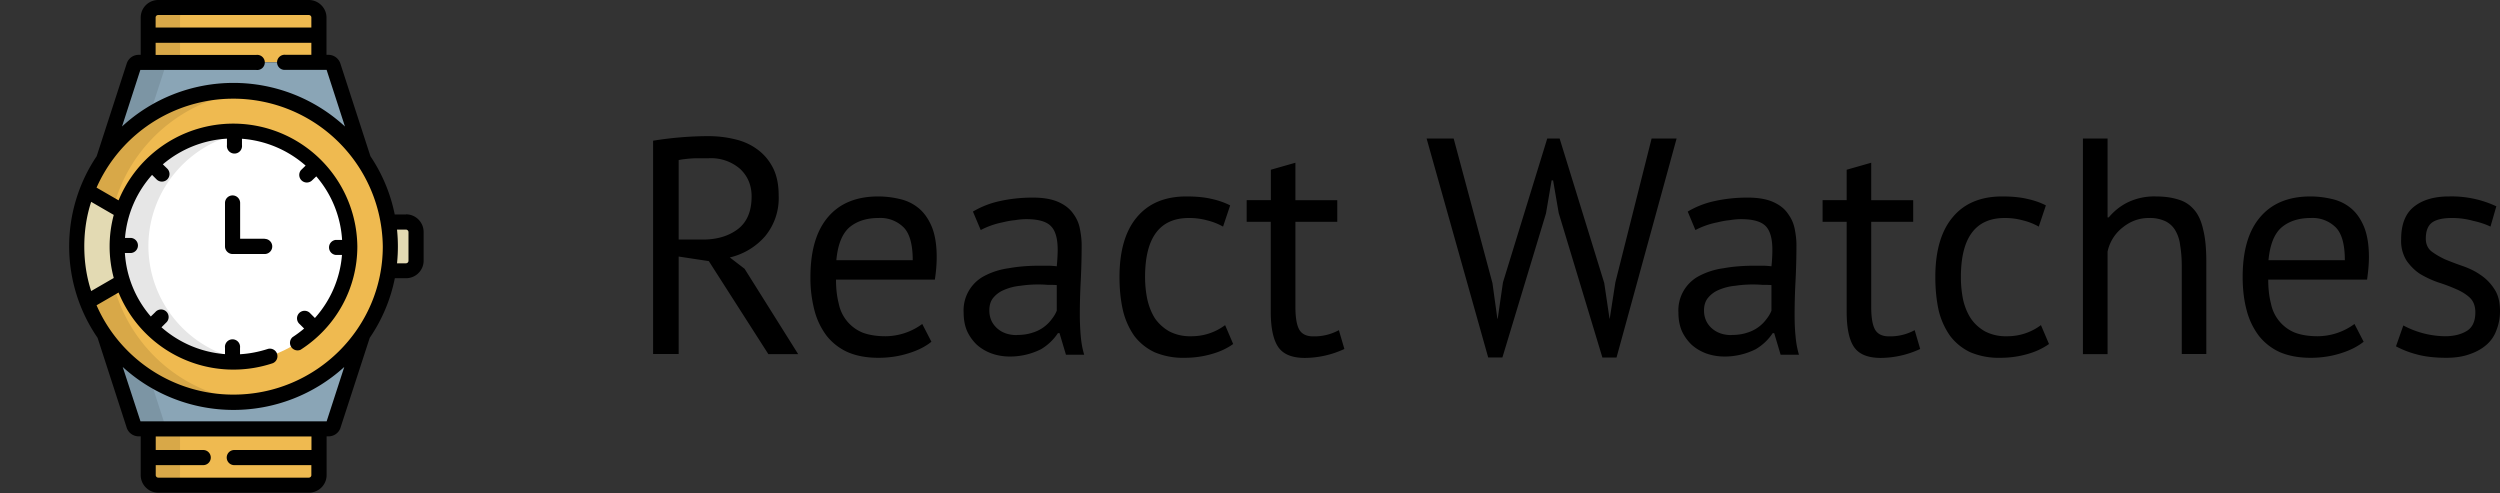 <svg width="218" height="43" fill="none" xmlns="http://www.w3.org/2000/svg">
  <rect width="100%" height="100%" fill="#333333" stroke="none"/>
  <g clip-path="url(#a)">
    <path d="M35.4 19.35h-1.53a13.58 13.58 0 0 1 0 4.26h1.53c.48 0 .87-.4.87-.88v-2.5c0-.49-.4-.88-.87-.88Z" fill="#E3DAB3" />
    <path d="M12.91 37.4v4.03c0 .48.4.87.88.87h13.14c.48 0 .88-.4.88-.87V37.4H12.9Z" fill="#EFBA50" />
    <path opacity=".1" d="M15.7 41.43V37.4H12.9v4.03c0 .48.4.87.88.87h2.78a.88.88 0 0 1-.88-.87Z" fill="#000" />
    <path d="M20.36 35.06c-4.67 0-8.8-2.33-11.26-5.88l2.57 7.91c.06.18.23.3.42.3h16.55c.19 0 .35-.12.41-.3l2.57-7.9a13.69 13.69 0 0 1-11.26 5.87Z" fill="#8AA5B6" />
    <path opacity=".1" d="m14.4 37.1-1.34-4.14a13.7 13.7 0 0 1-3.96-3.78l2.57 7.91c.06.18.23.3.42.3h2.73a.44.44 0 0 1-.42-.3Z" fill="#000" />
    <path d="M27.8 5.44v-3.9c0-.49-.39-.88-.87-.88H13.8c-.48 0-.88.4-.88.87v3.9h14.9Z" fill="#EFBA50" />
    <path opacity=".1" d="M15.7 5.44v-3.9c0-.49.39-.88.87-.88h-2.78c-.48 0-.88.4-.88.87v3.9h2.78Z" fill="#000" />
    <path d="M20.36 7.9c4.72 0 8.88 2.38 11.34 5.99l-2.65-8.15a.44.44 0 0 0-.41-.3H12.09a.44.44 0 0 0-.42.3l-2.65 8.15A13.69 13.69 0 0 1 20.36 7.9Z" fill="#8AA5B6" />
    <path d="M20.36 35.06c7.55 0 13.68-6.08 13.68-13.58S27.9 7.9 20.36 7.9A13.63 13.63 0 0 0 6.7 21.48c0 7.5 6.12 13.58 13.67 13.58Z" fill="#EFBA50" />
    <path opacity=".1" d="m13.05 10 1.39-4.26c.06-.18.22-.3.41-.3H12.1a.44.44 0 0 0-.42.3l-2.65 8.15a13.7 13.7 0 0 1 4.03-3.88Z" fill="#000" />
    <path opacity=".1" d="M9.47 21.48c0-7.03 5.38-12.81 12.28-13.5a13.63 13.63 0 0 0-15.07 13.5 13.63 13.63 0 0 0 15.07 13.5 13.61 13.61 0 0 1-12.28-13.5Z" fill="#000" />
    <path d="M20.36 31.55c-5.6 0-10.14-4.52-10.14-10.07 0-5.55 4.55-10.07 10.14-10.07 5.6 0 10.15 4.52 10.15 10.07 0 5.55-4.55 10.07-10.15 10.07Z" fill="#fff" />
    <path opacity=".1" d="M12.94 21.48c0-5.1 3.83-9.32 8.78-9.98a10.12 10.12 0 0 0-11.5 9.98 10.12 10.12 0 0 0 11.5 9.98 10.11 10.11 0 0 1-8.78-9.98Z" fill="#000" />
    <path d="M10.22 21.48c0-1.07.16-2.1.47-3.06l-3.1-1.8a13.45 13.45 0 0 0 0 9.71l3.1-1.8c-.3-.96-.47-1.98-.47-3.05Z" fill="#E3DAB3" />
    <path d="M23.08 20.82h-2.14V17.7a.66.66 0 0 0-1.32 0v3.79c0 .36.3.66.66.66h2.8a.66.66 0 1 0 0-1.32Z" fill="#000" />
    <path d="M35.4 18.7h-.98a14.1 14.1 0 0 0-2.12-5.08l-2.62-8.08a1.1 1.1 0 0 0-1.04-.76h-.17V1.53c0-.84-.7-1.53-1.54-1.53H13.8c-.85 0-1.53.69-1.53 1.53v3.25h-.17c-.48 0-.9.3-1.05.76l-2.62 8.08a14.08 14.08 0 0 0 .08 15.84l2.54 7.84c.15.45.57.75 1.05.75h.17v3.38c0 .84.68 1.53 1.53 1.53h13.14c.85 0 1.54-.69 1.54-1.53v-3.38h.17c.47 0 .9-.3 1.04-.75l2.55-7.84a14.1 14.1 0 0 0 2.19-5.2h.98c.84 0 1.53-.68 1.53-1.53v-2.5c0-.85-.69-1.54-1.53-1.54ZM13.57 1.52c0-.11.1-.21.22-.21h13.14c.12 0 .22.1.22.21v.88H13.57v-.88ZM12.25 6.1h10.1a.66.66 0 1 0 0-1.31h-8.78V3.73h13.58v1.05H24.9a.66.66 0 1 0 0 1.31h3.58l1.6 4.94a14.33 14.33 0 0 0-19.44 0l1.6-4.94Zm-4.9 15.39c0-1.35.2-2.66.6-3.89l1.97 1.14a10.64 10.64 0 0 0 0 5.5l-1.97 1.14c-.4-1.23-.6-2.54-.6-3.89Zm19.8 17.75h-6.72a.66.66 0 0 0 0 1.32h6.72v.88c0 .11-.1.21-.22.21H13.8a.22.22 0 0 1-.22-.21v-.88h4.14a.66.66 0 0 0 0-1.32h-4.14v-1.18h13.58v1.18Zm1.33-2.5H12.25L10.7 32a14.33 14.33 0 0 0 19.32 0l-1.54 4.75Zm-8.12-2.33c-5.34 0-9.94-3.21-11.94-7.79l1.92-1.11a10.82 10.82 0 0 0 13.45 6.16.66.66 0 0 0-.41-1.25c-.8.26-1.61.42-2.45.47v-.56a.66.66 0 1 0-1.31 0v.55a9.49 9.49 0 0 1-5.54-2.34l.39-.39a.66.66 0 1 0-.93-.93l-.39.38a9.34 9.34 0 0 1-2.26-5.54h.56a.66.66 0 0 0 0-1.31h-.55c.17-2.1 1.03-4.01 2.36-5.5l.4.4a.66.66 0 0 0 .93-.01.66.66 0 0 0 0-.93l-.39-.38a9.49 9.49 0 0 1 5.59-2.24v.56a.66.66 0 1 0 1.31 0v-.55a9.49 9.49 0 0 1 5.55 2.34l-.4.39a.66.66 0 0 0 .93.93l.4-.38a9.34 9.34 0 0 1 2.25 5.54h-.56a.66.66 0 0 0 0 1.31h.55a9.33 9.33 0 0 1-2.36 5.5l-.4-.4a.66.66 0 1 0-.92.94l.38.38c-.32.27-.66.52-1.01.75a.66.66 0 0 0 .7 1.1c3.1-1.99 4.95-5.36 4.95-9.01a10.82 10.82 0 0 0-20.82-4.02l-1.92-1.11a13.04 13.04 0 0 1 24.96 5.13c0 7.12-5.84 12.92-13.02 12.92Zm15.26-11.67c0 .12-.1.22-.22.22h-.78a14.27 14.27 0 0 0 0-2.94h.78c.11 0 .22.1.22.22v2.5Z" fill="#000" />
  </g>
  <path d="M56.95 12.27a30.86 30.86 0 0 1 4.78-.4c.83 0 1.6.09 2.34.27.75.17 1.4.47 1.96.88.57.41 1.03.95 1.37 1.61.34.67.5 1.47.5 2.42a5.2 5.2 0 0 1-1.2 3.57 5.84 5.84 0 0 1-3.06 1.83l1.29.99 4.67 7.44H67l-5.19-8.11-2.63-.4v8.5h-2.23v-18.6Zm4.84 1.53h-.73a9.46 9.46 0 0 0-1.4.08c-.2.02-.35.05-.48.08v6.93h2.1c1.23 0 2.25-.3 3.06-.91.8-.61 1.2-1.56 1.2-2.85 0-.97-.33-1.76-.99-2.39a3.86 3.86 0 0 0-2.76-.94ZM81.22 29.8c-.53.43-1.21.77-2.04 1.02-.8.25-1.66.38-2.58.38-1.02 0-1.9-.16-2.65-.48a4.9 4.9 0 0 1-1.86-1.43 6.3 6.3 0 0 1-1.07-2.23 11.1 11.1 0 0 1-.35-2.9c0-2.29.51-4.03 1.53-5.23 1.02-1.2 2.48-1.8 4.38-1.8.6 0 1.22.07 1.82.21.61.13 1.16.38 1.64.76.48.37.88.91 1.18 1.6.3.69.46 1.6.46 2.72 0 .59-.05 1.24-.16 1.96H72.9c0 .79.08 1.49.24 2.1A3.45 3.45 0 0 0 75.21 29c.55.21 1.22.32 2.01.32a5.45 5.45 0 0 0 3.2-1.07l.8 1.55ZM76.6 19.01c-1.05 0-1.9.28-2.55.83-.62.56-1 1.5-1.12 2.85h6.66c0-1.36-.26-2.31-.78-2.85a2.87 2.87 0 0 0-2.2-.83ZM84.84 18.45a7.74 7.74 0 0 1 2.37-.92c.9-.2 1.86-.3 2.84-.3.93 0 1.67.13 2.23.38.57.25 1 .59 1.29 1 .3.4.5.83.59 1.31.1.49.16.97.16 1.45 0 1.08-.03 2.12-.08 3.14a55.3 55.3 0 0 0-.08 2.9c0 .67.03 1.3.08 1.88.05.6.15 1.14.3 1.64h-1.59l-.56-1.88h-.14a4.57 4.57 0 0 1-1.47 1.4 6.02 6.02 0 0 1-2.72.64c-.57 0-1.1-.09-1.6-.27-.49-.18-.91-.43-1.27-.75a3.9 3.9 0 0 1-.86-1.2c-.2-.47-.3-1-.3-1.6a3.38 3.38 0 0 1 1.83-3.22 6.4 6.4 0 0 1 2.1-.66c.82-.15 1.72-.22 2.7-.22h.73c.25 0 .5.02.76.05.05-.53.08-1.02.08-1.44 0-.99-.2-1.68-.6-2.07-.39-.4-1.1-.6-2.14-.6-.3 0-.64.03-1 .09-.34.03-.7.1-1.07.19a6.99 6.99 0 0 0-1.9.67l-.68-1.61Zm3.82 10.76c.5 0 .94-.06 1.34-.19a3.22 3.22 0 0 0 1.72-1.2c.2-.25.34-.5.43-.73v-2.23c-.25-.02-.51-.02-.78-.02a10.55 10.55 0 0 0-2.4.08 4.7 4.7 0 0 0-1.39.35c-.4.16-.71.39-.97.7-.23.28-.34.65-.34 1.1 0 .62.22 1.14.67 1.55.44.4 1.02.6 1.72.6ZM107.53 30c-.53.38-1.17.68-1.9.88-.74.21-1.5.32-2.31.32a6.4 6.4 0 0 1-2.63-.48 4.77 4.77 0 0 1-1.78-1.43 6.5 6.5 0 0 1-.99-2.23c-.2-.87-.3-1.84-.3-2.9 0-2.27.5-4 1.5-5.2 1.01-1.22 2.45-1.83 4.33-1.83.86 0 1.59.07 2.18.21.6.13 1.15.32 1.64.57l-.62 1.85a5.46 5.46 0 0 0-1.37-.54 5.84 5.84 0 0 0-1.61-.21c-2.55 0-3.82 1.72-3.82 5.15 0 .68.07 1.34.2 1.96.14.61.36 1.16.66 1.64.33.47.74.84 1.24 1.13a3.9 3.9 0 0 0 1.9.43 4.86 4.86 0 0 0 2.98-.97l.7 1.64ZM108.72 17.45h2.1V14.8l2.14-.61v3.27h3.65v1.88h-3.65v7.44c0 .93.12 1.6.35 1.99.23.37.63.56 1.18.56a4.47 4.47 0 0 0 2.26-.54l.48 1.64a8.25 8.25 0 0 1-3.44.78c-1.09 0-1.86-.3-2.3-.91-.45-.63-.68-1.67-.68-3.12v-7.84h-2.1v-1.88ZM130.14 24.67l.43 3.12h.03l.46-3.17 3.86-12.54H136l3.89 12.6.46 3.1h.02l.49-3.16 3.16-12.54h2.18l-5.24 19.1h-1.23l-3.81-12.6-.49-2.85h-.13l-.49 2.88-3.8 12.56h-1.24l-5.37-19.09h2.36l3.38 12.6ZM147.17 18.45a7.75 7.75 0 0 1 2.36-.92c.91-.2 1.86-.3 2.85-.3.93 0 1.67.13 2.23.38.57.25 1 .59 1.28 1 .3.4.5.83.6 1.31.1.49.16.97.16 1.45 0 1.08-.03 2.12-.08 3.14a54.98 54.98 0 0 0-.08 2.9c0 .67.02 1.3.08 1.88.05.6.15 1.14.3 1.64h-1.6l-.56-1.88h-.13a4.55 4.55 0 0 1-1.48 1.4 6.03 6.03 0 0 1-2.71.64c-.57 0-1.1-.09-1.61-.27-.48-.18-.9-.43-1.26-.75a3.9 3.9 0 0 1-.86-1.2c-.2-.47-.3-1-.3-1.6a3.38 3.38 0 0 1 1.83-3.22 6.4 6.4 0 0 1 2.1-.66c.82-.15 1.72-.22 2.7-.22h.73c.25 0 .5.02.75.05.06-.53.08-1.02.08-1.44 0-.99-.2-1.68-.59-2.07-.4-.4-1.1-.6-2.15-.6-.3 0-.63.03-.99.09-.34.03-.7.1-1.07.19a6.98 6.98 0 0 0-1.91.67l-.67-1.61Zm3.81 10.76c.5 0 .95-.06 1.34-.19a3.23 3.23 0 0 0 1.72-1.2c.2-.25.34-.5.43-.73v-2.23c-.25-.02-.5-.02-.78-.02a10.55 10.55 0 0 0-2.39.08 4.7 4.7 0 0 0-1.4.35c-.39.16-.7.39-.96.7-.23.28-.35.65-.35 1.1 0 .62.22 1.14.67 1.55.45.4 1.02.6 1.72.6ZM158.93 17.45h2.1V14.8l2.14-.61v3.27h3.66v1.88h-3.66v7.44c0 .93.12 1.6.35 1.99.23.37.63.56 1.18.56a4.47 4.47 0 0 0 2.26-.54l.48 1.64a8.25 8.25 0 0 1-3.43.78c-1.1 0-1.87-.3-2.31-.91-.45-.63-.67-1.67-.67-3.12v-7.84h-2.1v-1.88ZM178.67 30c-.54.38-1.17.68-1.9.88-.74.21-1.51.32-2.32.32a6.4 6.4 0 0 1-2.63-.48 4.77 4.77 0 0 1-1.77-1.43 6.52 6.52 0 0 1-1-2.23c-.19-.87-.29-1.84-.29-2.9 0-2.27.5-4 1.5-5.2 1-1.22 2.45-1.83 4.33-1.83.86 0 1.58.07 2.17.21.61.13 1.16.32 1.64.57l-.62 1.85a5.46 5.46 0 0 0-1.37-.54 5.85 5.85 0 0 0-1.6-.21c-2.55 0-3.82 1.72-3.82 5.15a10 10 0 0 0 .19 1.96c.14.61.36 1.16.67 1.64.32.47.73.84 1.23 1.13a3.9 3.9 0 0 0 1.91.43 4.86 4.86 0 0 0 2.98-.97l.7 1.64ZM190.25 30.88v-7.65c0-.7-.05-1.31-.14-1.83a3.26 3.26 0 0 0-.43-1.32 2.03 2.03 0 0 0-.88-.8 3.2 3.2 0 0 0-1.43-.27c-.84 0-1.6.28-2.28.83a3.62 3.62 0 0 0-1.31 2.1v8.94h-2.15v-18.8h2.15v6.88h.1c.47-.56 1.02-1 1.67-1.32a5.3 5.3 0 0 1 2.44-.51c.75 0 1.4.09 1.96.27.56.16 1.01.46 1.37.88.38.43.64 1.02.8 1.75.18.72.27 1.63.27 2.74v8.1h-2.14ZM206.11 29.8c-.54.43-1.22.77-2.04 1.02-.8.25-1.66.38-2.58.38-1.02 0-1.9-.16-2.66-.48a4.9 4.9 0 0 1-1.85-1.43 6.27 6.27 0 0 1-1.07-2.23c-.23-.85-.35-1.82-.35-2.9 0-2.29.5-4.03 1.53-5.23 1.02-1.2 2.48-1.8 4.38-1.8.6 0 1.21.07 1.82.21.61.13 1.16.38 1.64.76.48.37.88.91 1.18 1.6.3.69.46 1.6.46 2.72 0 .59-.06 1.24-.16 1.96h-8.62c0 .79.08 1.49.24 2.1A3.45 3.45 0 0 0 200.1 29c.55.21 1.22.32 2.01.32a5.46 5.46 0 0 0 3.2-1.07l.8 1.55Zm-4.62-10.79c-1.05 0-1.9.28-2.55.83-.63.56-1 1.5-1.13 2.85h6.66c0-1.36-.26-2.31-.78-2.85a2.87 2.87 0 0 0-2.2-.83ZM215.85 27.23c0-.54-.16-.96-.48-1.27-.32-.3-.73-.55-1.2-.75-.47-.21-1-.41-1.57-.59a8.84 8.84 0 0 1-1.55-.72c-.47-.3-.86-.7-1.19-1.16a3.24 3.24 0 0 1-.48-1.88c0-1.29.37-2.23 1.1-2.82.74-.6 1.76-.91 3.06-.91a9.18 9.18 0 0 1 4.14.86l-.51 1.77c-.41-.2-.91-.37-1.5-.5a6.82 6.82 0 0 0-1.86-.25c-.79 0-1.37.13-1.74.4-.36.27-.54.74-.54 1.4 0 .46.16.83.48 1.1.33.25.72.48 1.18.7.49.2 1 .4 1.56.59.57.2 1.1.45 1.56.78.48.32.88.73 1.2 1.23.33.49.49 1.13.49 1.93 0 .58-.1 1.11-.3 1.62-.17.5-.46.93-.85 1.28-.4.36-.9.64-1.48.84-.57.21-1.25.32-2.04.32-1.02 0-1.89-.1-2.6-.3a8.2 8.2 0 0 1-1.8-.7l.64-1.82a7.91 7.91 0 0 0 3.62.94c.77 0 1.4-.15 1.91-.46.5-.3.75-.85.75-1.63Z" fill="#000" />
  <defs>
    <clipPath id="a">
      <path fill="#fff" d="M0 0h42.96v42.96H0z" />
    </clipPath>
  </defs>
</svg>